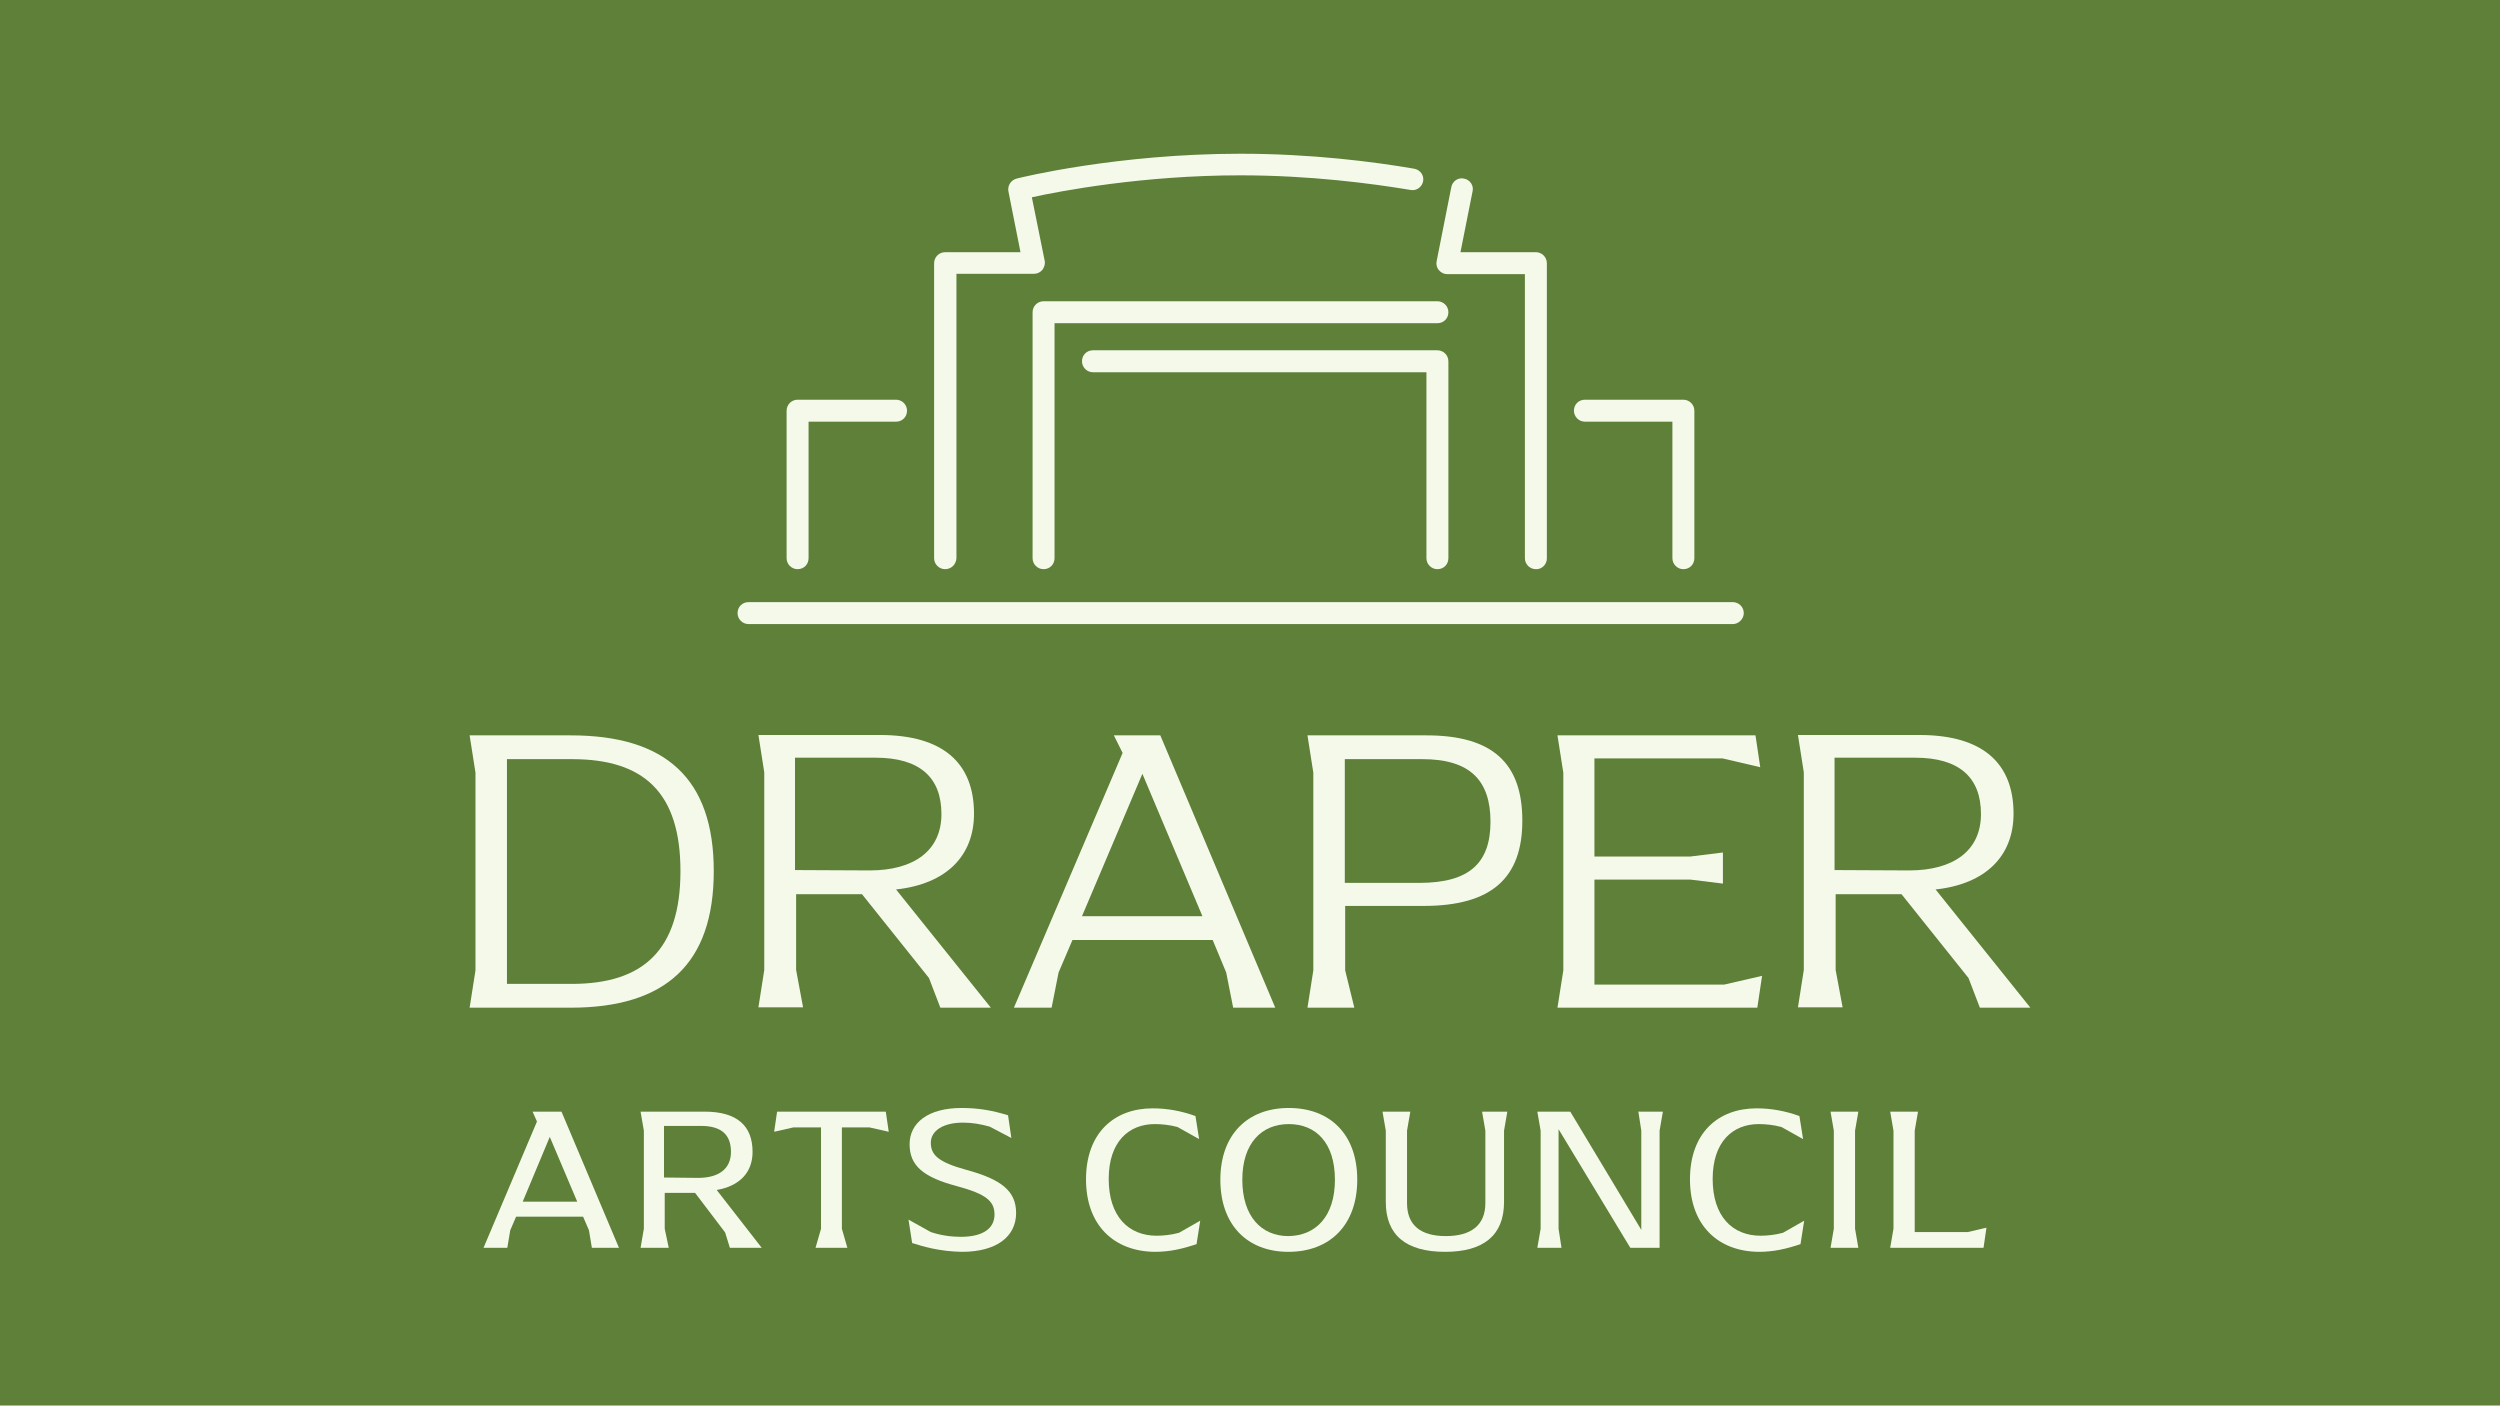 <?xml version="1.0" encoding="utf-8"?>
<!-- Generator: Adobe Illustrator 26.2.1, SVG Export Plug-In . SVG Version: 6.00 Build 0)  -->
<svg version="1.1" id="Layer_1" xmlns="http://www.w3.org/2000/svg" xmlns:xlink="http://www.w3.org/1999/xlink" x="0px" y="0px"
	 viewBox="0 0 683 384" style="enable-background:new 0 0 683 384;" xml:space="preserve">
<style type="text/css">
	.st0{fill:#5E8039;}
	.st1{fill:#F5F9EA;}
</style>
<rect class="st0" width="683" height="384"/>
<g>
	<g>
		<path class="st1" d="M129.9,265.1v-54l-1.6-10.2h27.6c26,0,39.1,11.8,39.1,37.1s-13.1,37.3-39.1,37.3h-27.6L129.9,265.1
			L129.9,265.1z M156.2,268.8c19.6,0,29.7-9.3,29.7-30.8s-10-30.6-29.6-30.6h-17.8v61.4H156.2L156.2,268.8z"/>
		<path class="st1" d="M270.7,275.3h-13.8l-3.1-8.1l-18.3-22.9h-18v20.7l1.9,10.2h-12.2l1.6-10.2v-54l-1.6-10.2h33.2
			c17.3,0,25.7,7.7,25.7,21.5c0,11.5-7.5,19.2-21.3,20.7L270.7,275.3L270.7,275.3z M237.6,237.8c12.1,0,19.6-5.4,19.6-15.4
			s-5.9-15.4-18-15.4h-22v30.7L237.6,237.8L237.6,237.8z"/>
		<path class="st1" d="M348.4,275.3h-11.5l-1.9-9.6l-3.7-8.9H293l-3.8,8.9l-1.9,9.6h-10.3l29.7-69.6l-2.4-4.8h12.7L348.4,275.3
			L348.4,275.3z M328.5,250.3l-16.4-38.9l-16.5,38.9H328.5z"/>
		<path class="st1" d="M358.8,265.1v-54l-1.6-10.2h32.5c18.2,0,26.2,7.7,26.2,23.3s-8.3,23.3-27,23.3h-21.4v17.6l2.5,10.2h-12.8
			L358.8,265.1L358.8,265.1z M387.8,241.2c13.6,0,19.4-5.4,19.4-16.7s-5.6-17.1-18.6-17.1h-21.2v33.8H387.8L387.8,241.2z"/>
		<path class="st1" d="M481.4,266.6l-1.3,8.7h-54.6l1.6-10.2v-54l-1.6-10.2h54.1l1.3,8.7l-10.3-2.4h-35V234h26.2l8.9-1.1v8.5
			l-8.9-1.1h-26.2v28.7h35.4L481.4,266.6L481.4,266.6z"/>
		<path class="st1" d="M554.7,275.3h-13.8l-3.1-8.1l-18.3-22.9h-18v20.7l1.9,10.2h-12.2l1.6-10.2v-54l-1.6-10.2h33.2
			c17.3,0,25.7,7.7,25.7,21.5c0,11.5-7.5,19.2-21.3,20.7L554.7,275.3L554.7,275.3z M521.6,237.8c12.1,0,19.6-5.4,19.6-15.4
			s-5.9-15.4-18-15.4h-22v30.7L521.6,237.8L521.6,237.8z"/>
	</g>
	<g>
		<path class="st1" d="M169.1,340.9h-7.4l-0.8-4.8l-1.6-3.7h-18.3l-1.6,3.7l-0.8,4.8h-6.5l14.6-34.5l-1.2-2.7h7.9L169.1,340.9
			L169.1,340.9z M157.7,328.3l-7.5-17.7l-7.4,17.7H157.7L157.7,328.3z"/>
		<path class="st1" d="M208.1,340.9h-8.7l-1.3-4.2l-8.2-10.8h-8.3v9.8l1.1,5.2h-7.7l0.9-5.2v-26.8l-0.9-5.2h17.5
			c8.9,0,13.1,3.9,13.1,11c0,5.5-3.4,9.3-9.8,10.4L208.1,340.9L208.1,340.9z M190.7,321.8c5.6,0,9-2.4,9-7.1s-2.6-7.1-8.2-7.1h-10.1
			v14.1L190.7,321.8L190.7,321.8z"/>
		<path class="st1" d="M230,308v27.7l1.5,5.2h-8.7l1.5-5.2V308h-7.5l-5.3,1.2l0.8-5.5H242l0.8,5.5l-5.3-1.2H230L230,308z"/>
		<path class="st1" d="M249.2,339.6l-1-6.4l6.1,3.4c2.7,0.9,5.5,1.3,8.2,1.3c6.2,0,9.2-2.4,9.2-6.1c0-3.7-2.4-5.6-10.1-7.7
			c-9.5-2.5-13.1-5.7-13.1-11.5c0-5.8,5-9.9,14.2-9.9c4.4,0,8.2,0.6,12.7,2l0.9,6.2l-5.9-3.1c-2.5-0.7-4.8-1.1-7.3-1.1
			c-5.4,0-8.8,2.2-8.8,5.5c0,3.3,2,5.3,9.7,7.4c9.6,2.6,13.6,5.8,13.6,11.8c0,6.4-5.3,10.6-14.8,10.6
			C256.6,341.9,252.1,340.5,249.2,339.6L249.2,339.6z"/>
		<path class="st1" d="M296.7,322.2c0-12.7,7.7-19.4,18.2-19.4c4,0,7.8,0.7,11.7,2.1l1,6.3l-5.9-3.3c-2.2-0.6-4.4-0.8-6.2-0.8
			c-7.1,0-12.6,4.8-12.6,15c0,10.2,5.4,15.5,13.1,15.5c1.7,0,3.9-0.2,6.1-0.8l5.8-3.3l-1,6.4c-3.9,1.3-7.3,2.1-11.4,2.1
			C304.4,341.9,296.7,334.8,296.7,322.2L296.7,322.2z"/>
		<path class="st1" d="M333.4,322.3c0-12.3,7.4-19.6,18.7-19.6c11.3,0,18.7,7.2,18.7,19.6S363.3,342,352,342
			C340.8,342,333.4,334.7,333.4,322.3z M364.7,322.3c0-10.1-5.2-15.2-12.6-15.2c-7.4,0-12.7,5.2-12.7,15.2s5.2,15.4,12.6,15.4
			C359.4,337.6,364.7,332.4,364.7,322.3z"/>
		<path class="st1" d="M378.6,328.4v-19.5l-0.9-5.2h7.6l-0.9,5.2v19.8c0,6.1,3.8,9,10.6,9s10.8-2.9,10.8-9v-19.8l-0.9-5.2h6.9
			l-0.9,5.2v19.5c0,9.1-5.6,13.6-16.1,13.6C384.2,342,378.6,337.5,378.6,328.4L378.6,328.4z"/>
		<path class="st1" d="M454.3,303.7l-0.9,5.2v32h-8l-19.6-32.4v27.2l0.8,5.2H420l0.9-5.2v-26.8l-0.9-5.2h9l19.4,32.3v-27.1l-0.8-5.2
			L454.3,303.7L454.3,303.7z"/>
		<path class="st1" d="M461.7,322.2c0-12.7,7.7-19.4,18.2-19.4c4,0,7.8,0.7,11.7,2.1l1,6.3l-5.9-3.3c-2.2-0.6-4.4-0.8-6.2-0.8
			c-7.1,0-12.6,4.8-12.6,15c0,10.2,5.4,15.5,13.1,15.5c1.7,0,3.9-0.2,6.1-0.8l5.8-3.3l-1,6.4c-3.9,1.3-7.3,2.1-11.4,2.1
			C469.4,341.9,461.7,334.8,461.7,322.2L461.7,322.2z"/>
		<path class="st1" d="M501,335.7v-26.8l-0.9-5.2h7.6l-0.9,5.2v26.8l0.9,5.2h-7.6L501,335.7z"/>
		<path class="st1" d="M542.7,335.4l-0.8,5.5h-25.5l0.9-5.2v-26.8l-0.9-5.2h7.6l-0.9,5.2v27.7h14.5L542.7,335.4L542.7,335.4z"/>
	</g>
	<g>
		<path class="st1" d="M459.9,155.5c-1.6,0-3-1.3-3-3v-37.3H433c-1.6,0-3-1.3-3-3c0-1.7,1.3-3,3-3h26.9c1.6,0,3,1.3,3,3v40.3
			C462.9,154.2,461.6,155.5,459.9,155.5z"/>
		<path class="st1" d="M217.9,155.5c-1.6,0-3-1.3-3-3v-40.3c0-1.6,1.3-3,3-3h26.9c1.6,0,3,1.3,3,3c0,1.7-1.3,3-3,3h-23.9v37.3
			C220.9,154.2,219.6,155.5,217.9,155.5L217.9,155.5z"/>
		<path class="st1" d="M419.6,155.5c-1.6,0-3-1.3-3-3V74.9h-21.2c-0.9,0-1.7-0.4-2.3-1.1c-0.6-0.7-0.8-1.6-0.6-2.5l4-20.2
			c0.3-1.6,1.9-2.7,3.5-2.3c1.6,0.3,2.7,1.9,2.3,3.5L399,68.9h20.6c1.6,0,3,1.3,3,3v80.7C422.6,154.2,421.2,155.6,419.6,155.5
			L419.6,155.5z"/>
		<path class="st1" d="M392.7,155.5c-1.6,0-3-1.3-3-3v-50.8h-91.1c-1.6,0-3-1.3-3-3c0-1.7,1.3-3,3-3h94.1c1.6,0,3,1.3,3,3v53.8
			C395.7,154.2,394.4,155.5,392.7,155.5z"/>
		<path class="st1" d="M285.1,155.5c-1.6,0-3-1.3-3-3V85.3c0-1.6,1.3-3,3-3h107.6c1.6,0,3,1.3,3,3c0,1.7-1.3,3-3,3H288.1v64.2
			C288.1,154.2,286.8,155.5,285.1,155.5L285.1,155.5z"/>
		<path class="st1" d="M258.2,155.5c-1.6,0-3-1.3-3-3V71.9c0-1.6,1.3-3,3-3h20.6l-3.3-16.6c-0.3-1.6,0.7-3.1,2.2-3.5
			c1.1-0.3,27.6-6.8,61.2-6.8c19.4,0,36.5,2.2,47.5,4.1c1.6,0.3,2.7,1.8,2.4,3.4s-1.8,2.7-3.4,2.4c-10.8-1.8-27.6-4-46.5-4
			c-26.7,0-49.3,4.3-57,6l3.5,17.3c0.2,0.9-0.1,1.8-0.6,2.5c-0.6,0.7-1.4,1.1-2.3,1.1h-21.2v77.7
			C261.2,154.2,259.9,155.5,258.2,155.5L258.2,155.5z"/>
		<path class="st1" d="M473.4,170.5H204.5c-1.6,0-3-1.3-3-3c0-1.7,1.3-3,3-3h268.9c1.6,0,3,1.3,3,3
			C476.4,169.1,475,170.5,473.4,170.5L473.4,170.5z"/>
	</g>
</g>
</svg>
